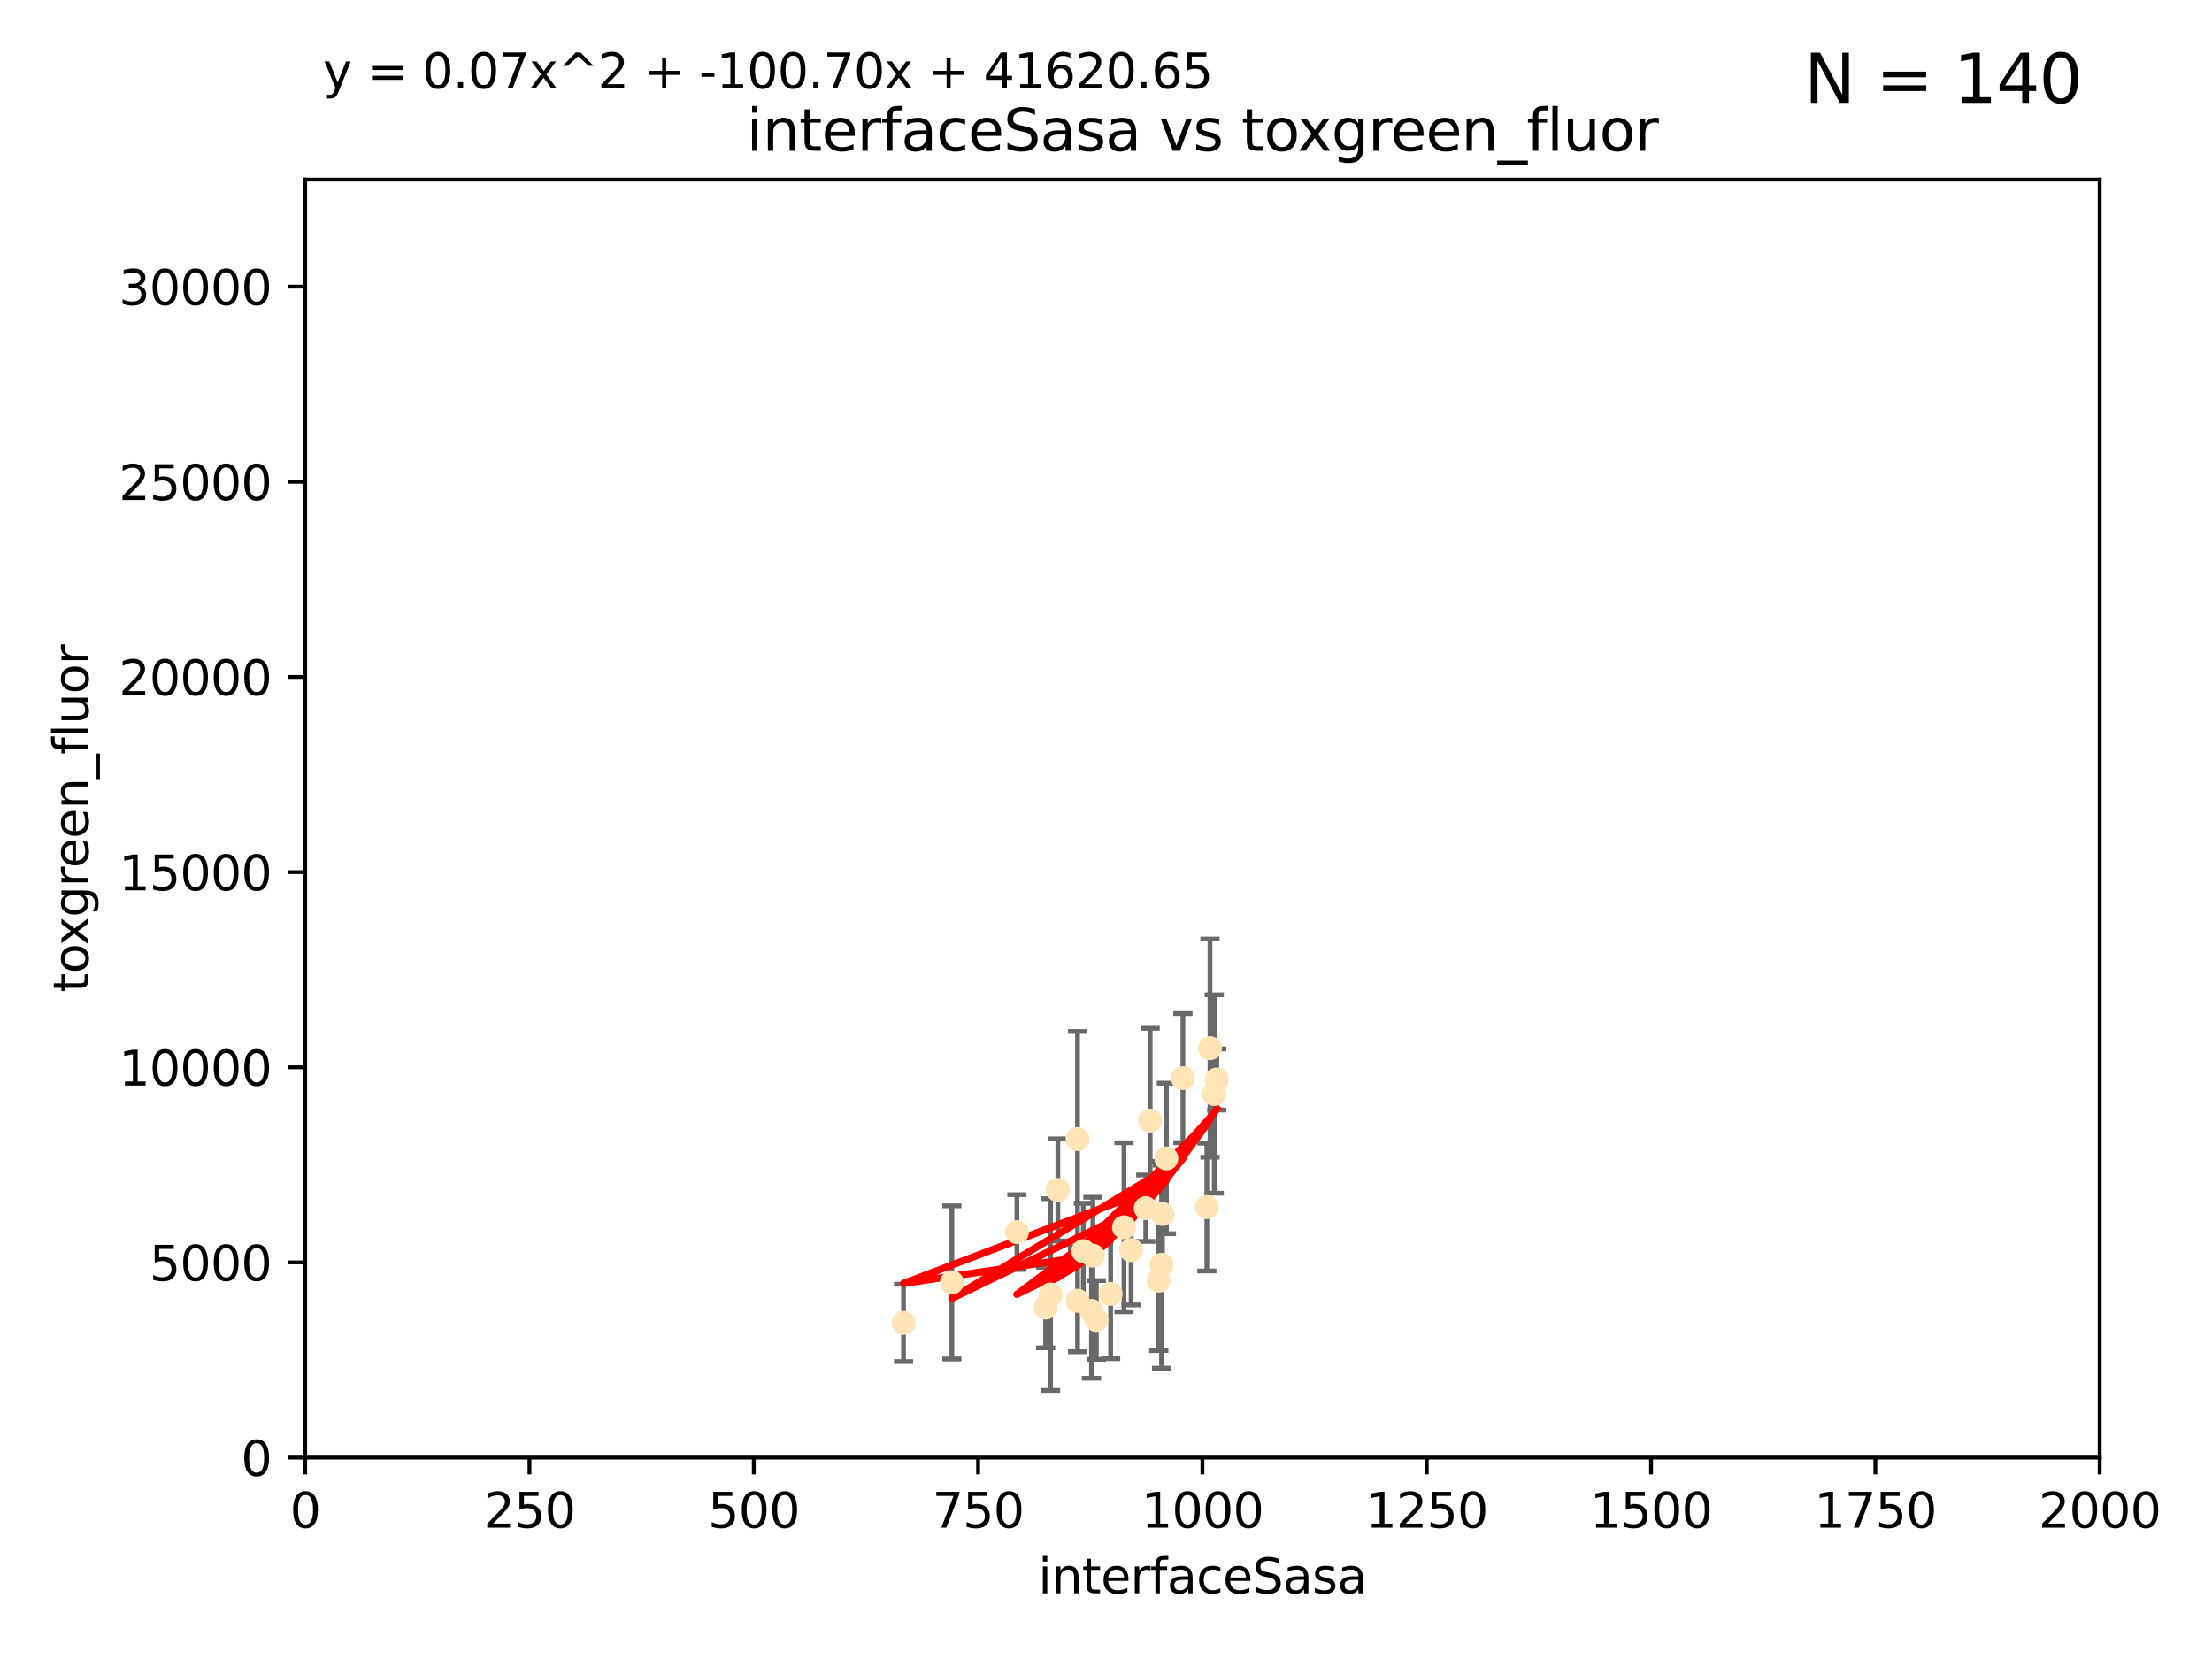 <?xml version="1.0" encoding="utf-8" standalone="no"?>
<!DOCTYPE svg PUBLIC "-//W3C//DTD SVG 1.1//EN"
  "http://www.w3.org/Graphics/SVG/1.1/DTD/svg11.dtd">
<svg xmlns:xlink="http://www.w3.org/1999/xlink" width="460.8pt" height="345.6pt" viewBox="0 0 460.8 345.6" xmlns="http://www.w3.org/2000/svg" version="1.1">
 <defs>
  <style type="text/css">*{stroke-linejoin: round; stroke-linecap: butt}</style>
 </defs>
 <g id="figure_1">
  <g id="patch_1">
   <path d="M 0 345.6 
L 460.8 345.6 
L 460.8 0 
L 0 0 
z
" style="fill: #ffffff"/>
  </g>
  <g id="axes_1">
   <g id="patch_2">
    <path d="M 63.571 303.64 
L 437.4 303.64 
L 437.4 37.411 
L 63.571 37.411 
z
" style="fill: #ffffff"/>
   </g>
   <g id="PathCollection_1">
    <defs>
     <path id="mf6b61cd32d" d="M 0 1.118 
C 0.297 1.118 0.581 1 0.791 0.791 
C 1 0.581 1.118 0.297 1.118 0 
C 1.118 -0.297 1 -0.581 0.791 -0.791 
C 0.581 -1 0.297 -1.118 0 -1.118 
C -0.297 -1.118 -0.581 -1 -0.791 -0.791 
C -1 -0.581 -1.118 -0.297 -1.118 0 
C -1.118 0.297 -1 0.581 -0.791 0.791 
C -0.581 1 -0.297 1.118 0 1.118 
z
" style="stroke: #ffe4b5"/>
    </defs>
    <g clip-path="url(#pa4420d7220)">
     <use xlink:href="#mf6b61cd32d" x="253.473" y="224.873" style="fill: #ffe4b5; stroke: #ffe4b5"/>
     <use xlink:href="#mf6b61cd32d" x="252.951" y="227.903" style="fill: #ffe4b5; stroke: #ffe4b5"/>
     <use xlink:href="#mf6b61cd32d" x="224.473" y="270.979" style="fill: #ffe4b5; stroke: #ffe4b5"/>
     <use xlink:href="#mf6b61cd32d" x="234.146" y="255.665" style="fill: #ffe4b5; stroke: #ffe4b5"/>
     <use xlink:href="#mf6b61cd32d" x="241.972" y="263.475" style="fill: #ffe4b5; stroke: #ffe4b5"/>
     <use xlink:href="#mf6b61cd32d" x="251.411" y="251.458" style="fill: #ffe4b5; stroke: #ffe4b5"/>
     <use xlink:href="#mf6b61cd32d" x="220.37" y="247.882" style="fill: #ffe4b5; stroke: #ffe4b5"/>
     <use xlink:href="#mf6b61cd32d" x="242.979" y="241.324" style="fill: #ffe4b5; stroke: #ffe4b5"/>
     <use xlink:href="#mf6b61cd32d" x="224.465" y="237.288" style="fill: #ffe4b5; stroke: #ffe4b5"/>
     <use xlink:href="#mf6b61cd32d" x="218.858" y="269.678" style="fill: #ffe4b5; stroke: #ffe4b5"/>
     <use xlink:href="#mf6b61cd32d" x="231.364" y="269.55" style="fill: #ffe4b5; stroke: #ffe4b5"/>
     <use xlink:href="#mf6b61cd32d" x="227.662" y="261.588" style="fill: #ffe4b5; stroke: #ffe4b5"/>
     <use xlink:href="#mf6b61cd32d" x="238.682" y="251.692" style="fill: #ffe4b5; stroke: #ffe4b5"/>
     <use xlink:href="#mf6b61cd32d" x="198.294" y="267.149" style="fill: #ffe4b5; stroke: #ffe4b5"/>
     <use xlink:href="#mf6b61cd32d" x="246.422" y="224.589" style="fill: #ffe4b5; stroke: #ffe4b5"/>
     <use xlink:href="#mf6b61cd32d" x="235.632" y="260.418" style="fill: #ffe4b5; stroke: #ffe4b5"/>
     <use xlink:href="#mf6b61cd32d" x="252.065" y="218.347" style="fill: #ffe4b5; stroke: #ffe4b5"/>
     <use xlink:href="#mf6b61cd32d" x="217.82" y="272.377" style="fill: #ffe4b5; stroke: #ffe4b5"/>
     <use xlink:href="#mf6b61cd32d" x="241.39" y="266.787" style="fill: #ffe4b5; stroke: #ffe4b5"/>
     <use xlink:href="#mf6b61cd32d" x="225.673" y="260.652" style="fill: #ffe4b5; stroke: #ffe4b5"/>
     <use xlink:href="#mf6b61cd32d" x="211.839" y="256.674" style="fill: #ffe4b5; stroke: #ffe4b5"/>
     <use xlink:href="#mf6b61cd32d" x="242.155" y="252.889" style="fill: #ffe4b5; stroke: #ffe4b5"/>
     <use xlink:href="#mf6b61cd32d" x="188.221" y="275.586" style="fill: #ffe4b5; stroke: #ffe4b5"/>
     <use xlink:href="#mf6b61cd32d" x="227.377" y="273.091" style="fill: #ffe4b5; stroke: #ffe4b5"/>
     <use xlink:href="#mf6b61cd32d" x="228.389" y="274.972" style="fill: #ffe4b5; stroke: #ffe4b5"/>
     <use xlink:href="#mf6b61cd32d" x="239.6" y="233.435" style="fill: #ffe4b5; stroke: #ffe4b5"/>
    </g>
   </g>
   <g id="matplotlib.axis_1">
    <g id="xtick_1">
     <g id="line2d_1">
      <defs>
       <path id="m9fa7121f8b" d="M 0 0 
L 0 3.5 
" style="stroke: #000000; stroke-width: 0.8"/>
      </defs>
      <g>
       <use xlink:href="#m9fa7121f8b" x="63.571" y="303.64" style="stroke: #000000; stroke-width: 0.8"/>
      </g>
     </g>
     <g id="text_1">
      <!-- 0 -->
      <g transform="translate(60.39 318.238)scale(0.1 -0.1)">
       <defs>
        <path id="DejaVuSans-30" d="M 2034 4250 
Q 1547 4250 1301 3770 
Q 1056 3291 1056 2328 
Q 1056 1369 1301 889 
Q 1547 409 2034 409 
Q 2525 409 2770 889 
Q 3016 1369 3016 2328 
Q 3016 3291 2770 3770 
Q 2525 4250 2034 4250 
z
M 2034 4750 
Q 2819 4750 3233 4129 
Q 3647 3509 3647 2328 
Q 3647 1150 3233 529 
Q 2819 -91 2034 -91 
Q 1250 -91 836 529 
Q 422 1150 422 2328 
Q 422 3509 836 4129 
Q 1250 4750 2034 4750 
z
" transform="scale(0.016)"/>
       </defs>
       <use xlink:href="#DejaVuSans-30"/>
      </g>
     </g>
    </g>
    <g id="xtick_2">
     <g id="line2d_2">
      <g>
       <use xlink:href="#m9fa7121f8b" x="110.3" y="303.64" style="stroke: #000000; stroke-width: 0.8"/>
      </g>
     </g>
     <g id="text_2">
      <!-- 250 -->
      <g transform="translate(100.756 318.238)scale(0.1 -0.1)">
       <defs>
        <path id="DejaVuSans-32" d="M 1228 531 
L 3431 531 
L 3431 0 
L 469 0 
L 469 531 
Q 828 903 1448 1529 
Q 2069 2156 2228 2338 
Q 2531 2678 2651 2914 
Q 2772 3150 2772 3378 
Q 2772 3750 2511 3984 
Q 2250 4219 1831 4219 
Q 1534 4219 1204 4116 
Q 875 4013 500 3803 
L 500 4441 
Q 881 4594 1212 4672 
Q 1544 4750 1819 4750 
Q 2544 4750 2975 4387 
Q 3406 4025 3406 3419 
Q 3406 3131 3298 2873 
Q 3191 2616 2906 2266 
Q 2828 2175 2409 1742 
Q 1991 1309 1228 531 
z
" transform="scale(0.016)"/>
        <path id="DejaVuSans-35" d="M 691 4666 
L 3169 4666 
L 3169 4134 
L 1269 4134 
L 1269 2991 
Q 1406 3038 1543 3061 
Q 1681 3084 1819 3084 
Q 2600 3084 3056 2656 
Q 3513 2228 3513 1497 
Q 3513 744 3044 326 
Q 2575 -91 1722 -91 
Q 1428 -91 1123 -41 
Q 819 9 494 109 
L 494 744 
Q 775 591 1075 516 
Q 1375 441 1709 441 
Q 2250 441 2565 725 
Q 2881 1009 2881 1497 
Q 2881 1984 2565 2268 
Q 2250 2553 1709 2553 
Q 1456 2553 1204 2497 
Q 953 2441 691 2322 
L 691 4666 
z
" transform="scale(0.016)"/>
       </defs>
       <use xlink:href="#DejaVuSans-32"/>
       <use xlink:href="#DejaVuSans-35" x="63.623"/>
       <use xlink:href="#DejaVuSans-30" x="127.246"/>
      </g>
     </g>
    </g>
    <g id="xtick_3">
     <g id="line2d_3">
      <g>
       <use xlink:href="#m9fa7121f8b" x="157.028" y="303.64" style="stroke: #000000; stroke-width: 0.8"/>
      </g>
     </g>
     <g id="text_3">
      <!-- 500 -->
      <g transform="translate(147.485 318.238)scale(0.1 -0.1)">
       <use xlink:href="#DejaVuSans-35"/>
       <use xlink:href="#DejaVuSans-30" x="63.623"/>
       <use xlink:href="#DejaVuSans-30" x="127.246"/>
      </g>
     </g>
    </g>
    <g id="xtick_4">
     <g id="line2d_4">
      <g>
       <use xlink:href="#m9fa7121f8b" x="203.757" y="303.64" style="stroke: #000000; stroke-width: 0.8"/>
      </g>
     </g>
     <g id="text_4">
      <!-- 750 -->
      <g transform="translate(194.213 318.238)scale(0.1 -0.1)">
       <defs>
        <path id="DejaVuSans-37" d="M 525 4666 
L 3525 4666 
L 3525 4397 
L 1831 0 
L 1172 0 
L 2766 4134 
L 525 4134 
L 525 4666 
z
" transform="scale(0.016)"/>
       </defs>
       <use xlink:href="#DejaVuSans-37"/>
       <use xlink:href="#DejaVuSans-35" x="63.623"/>
       <use xlink:href="#DejaVuSans-30" x="127.246"/>
      </g>
     </g>
    </g>
    <g id="xtick_5">
     <g id="line2d_5">
      <g>
       <use xlink:href="#m9fa7121f8b" x="250.486" y="303.64" style="stroke: #000000; stroke-width: 0.8"/>
      </g>
     </g>
     <g id="text_5">
      <!-- 1000 -->
      <g transform="translate(237.761 318.238)scale(0.1 -0.1)">
       <defs>
        <path id="DejaVuSans-31" d="M 794 531 
L 1825 531 
L 1825 4091 
L 703 3866 
L 703 4441 
L 1819 4666 
L 2450 4666 
L 2450 531 
L 3481 531 
L 3481 0 
L 794 0 
L 794 531 
z
" transform="scale(0.016)"/>
       </defs>
       <use xlink:href="#DejaVuSans-31"/>
       <use xlink:href="#DejaVuSans-30" x="63.623"/>
       <use xlink:href="#DejaVuSans-30" x="127.246"/>
       <use xlink:href="#DejaVuSans-30" x="190.869"/>
      </g>
     </g>
    </g>
    <g id="xtick_6">
     <g id="line2d_6">
      <g>
       <use xlink:href="#m9fa7121f8b" x="297.214" y="303.64" style="stroke: #000000; stroke-width: 0.8"/>
      </g>
     </g>
     <g id="text_6">
      <!-- 1250 -->
      <g transform="translate(284.489 318.238)scale(0.1 -0.1)">
       <use xlink:href="#DejaVuSans-31"/>
       <use xlink:href="#DejaVuSans-32" x="63.623"/>
       <use xlink:href="#DejaVuSans-35" x="127.246"/>
       <use xlink:href="#DejaVuSans-30" x="190.869"/>
      </g>
     </g>
    </g>
    <g id="xtick_7">
     <g id="line2d_7">
      <g>
       <use xlink:href="#m9fa7121f8b" x="343.943" y="303.64" style="stroke: #000000; stroke-width: 0.8"/>
      </g>
     </g>
     <g id="text_7">
      <!-- 1500 -->
      <g transform="translate(331.218 318.238)scale(0.1 -0.1)">
       <use xlink:href="#DejaVuSans-31"/>
       <use xlink:href="#DejaVuSans-35" x="63.623"/>
       <use xlink:href="#DejaVuSans-30" x="127.246"/>
       <use xlink:href="#DejaVuSans-30" x="190.869"/>
      </g>
     </g>
    </g>
    <g id="xtick_8">
     <g id="line2d_8">
      <g>
       <use xlink:href="#m9fa7121f8b" x="390.671" y="303.64" style="stroke: #000000; stroke-width: 0.8"/>
      </g>
     </g>
     <g id="text_8">
      <!-- 1750 -->
      <g transform="translate(377.946 318.238)scale(0.1 -0.1)">
       <use xlink:href="#DejaVuSans-31"/>
       <use xlink:href="#DejaVuSans-37" x="63.623"/>
       <use xlink:href="#DejaVuSans-35" x="127.246"/>
       <use xlink:href="#DejaVuSans-30" x="190.869"/>
      </g>
     </g>
    </g>
    <g id="xtick_9">
     <g id="line2d_9">
      <g>
       <use xlink:href="#m9fa7121f8b" x="437.4" y="303.64" style="stroke: #000000; stroke-width: 0.8"/>
      </g>
     </g>
     <g id="text_9">
      <!-- 2000 -->
      <g transform="translate(424.675 318.238)scale(0.1 -0.1)">
       <use xlink:href="#DejaVuSans-32"/>
       <use xlink:href="#DejaVuSans-30" x="63.623"/>
       <use xlink:href="#DejaVuSans-30" x="127.246"/>
       <use xlink:href="#DejaVuSans-30" x="190.869"/>
      </g>
     </g>
    </g>
    <g id="text_10">
     <!-- interfaceSasa -->
     <g transform="translate(216.279 331.917)scale(0.1 -0.1)">
      <defs>
       <path id="DejaVuSans-69" d="M 603 3500 
L 1178 3500 
L 1178 0 
L 603 0 
L 603 3500 
z
M 603 4863 
L 1178 4863 
L 1178 4134 
L 603 4134 
L 603 4863 
z
" transform="scale(0.016)"/>
       <path id="DejaVuSans-6e" d="M 3513 2113 
L 3513 0 
L 2938 0 
L 2938 2094 
Q 2938 2591 2744 2837 
Q 2550 3084 2163 3084 
Q 1697 3084 1428 2787 
Q 1159 2491 1159 1978 
L 1159 0 
L 581 0 
L 581 3500 
L 1159 3500 
L 1159 2956 
Q 1366 3272 1645 3428 
Q 1925 3584 2291 3584 
Q 2894 3584 3203 3211 
Q 3513 2838 3513 2113 
z
" transform="scale(0.016)"/>
       <path id="DejaVuSans-74" d="M 1172 4494 
L 1172 3500 
L 2356 3500 
L 2356 3053 
L 1172 3053 
L 1172 1153 
Q 1172 725 1289 603 
Q 1406 481 1766 481 
L 2356 481 
L 2356 0 
L 1766 0 
Q 1100 0 847 248 
Q 594 497 594 1153 
L 594 3053 
L 172 3053 
L 172 3500 
L 594 3500 
L 594 4494 
L 1172 4494 
z
" transform="scale(0.016)"/>
       <path id="DejaVuSans-65" d="M 3597 1894 
L 3597 1613 
L 953 1613 
Q 991 1019 1311 708 
Q 1631 397 2203 397 
Q 2534 397 2845 478 
Q 3156 559 3463 722 
L 3463 178 
Q 3153 47 2828 -22 
Q 2503 -91 2169 -91 
Q 1331 -91 842 396 
Q 353 884 353 1716 
Q 353 2575 817 3079 
Q 1281 3584 2069 3584 
Q 2775 3584 3186 3129 
Q 3597 2675 3597 1894 
z
M 3022 2063 
Q 3016 2534 2758 2815 
Q 2500 3097 2075 3097 
Q 1594 3097 1305 2825 
Q 1016 2553 972 2059 
L 3022 2063 
z
" transform="scale(0.016)"/>
       <path id="DejaVuSans-72" d="M 2631 2963 
Q 2534 3019 2420 3045 
Q 2306 3072 2169 3072 
Q 1681 3072 1420 2755 
Q 1159 2438 1159 1844 
L 1159 0 
L 581 0 
L 581 3500 
L 1159 3500 
L 1159 2956 
Q 1341 3275 1631 3429 
Q 1922 3584 2338 3584 
Q 2397 3584 2469 3576 
Q 2541 3569 2628 3553 
L 2631 2963 
z
" transform="scale(0.016)"/>
       <path id="DejaVuSans-66" d="M 2375 4863 
L 2375 4384 
L 1825 4384 
Q 1516 4384 1395 4259 
Q 1275 4134 1275 3809 
L 1275 3500 
L 2222 3500 
L 2222 3053 
L 1275 3053 
L 1275 0 
L 697 0 
L 697 3053 
L 147 3053 
L 147 3500 
L 697 3500 
L 697 3744 
Q 697 4328 969 4595 
Q 1241 4863 1831 4863 
L 2375 4863 
z
" transform="scale(0.016)"/>
       <path id="DejaVuSans-61" d="M 2194 1759 
Q 1497 1759 1228 1600 
Q 959 1441 959 1056 
Q 959 750 1161 570 
Q 1363 391 1709 391 
Q 2188 391 2477 730 
Q 2766 1069 2766 1631 
L 2766 1759 
L 2194 1759 
z
M 3341 1997 
L 3341 0 
L 2766 0 
L 2766 531 
Q 2569 213 2275 61 
Q 1981 -91 1556 -91 
Q 1019 -91 701 211 
Q 384 513 384 1019 
Q 384 1609 779 1909 
Q 1175 2209 1959 2209 
L 2766 2209 
L 2766 2266 
Q 2766 2663 2505 2880 
Q 2244 3097 1772 3097 
Q 1472 3097 1187 3025 
Q 903 2953 641 2809 
L 641 3341 
Q 956 3463 1253 3523 
Q 1550 3584 1831 3584 
Q 2591 3584 2966 3190 
Q 3341 2797 3341 1997 
z
" transform="scale(0.016)"/>
       <path id="DejaVuSans-63" d="M 3122 3366 
L 3122 2828 
Q 2878 2963 2633 3030 
Q 2388 3097 2138 3097 
Q 1578 3097 1268 2742 
Q 959 2388 959 1747 
Q 959 1106 1268 751 
Q 1578 397 2138 397 
Q 2388 397 2633 464 
Q 2878 531 3122 666 
L 3122 134 
Q 2881 22 2623 -34 
Q 2366 -91 2075 -91 
Q 1284 -91 818 406 
Q 353 903 353 1747 
Q 353 2603 823 3093 
Q 1294 3584 2113 3584 
Q 2378 3584 2631 3529 
Q 2884 3475 3122 3366 
z
" transform="scale(0.016)"/>
       <path id="DejaVuSans-53" d="M 3425 4513 
L 3425 3897 
Q 3066 4069 2747 4153 
Q 2428 4238 2131 4238 
Q 1616 4238 1336 4038 
Q 1056 3838 1056 3469 
Q 1056 3159 1242 3001 
Q 1428 2844 1947 2747 
L 2328 2669 
Q 3034 2534 3370 2195 
Q 3706 1856 3706 1288 
Q 3706 609 3251 259 
Q 2797 -91 1919 -91 
Q 1588 -91 1214 -16 
Q 841 59 441 206 
L 441 856 
Q 825 641 1194 531 
Q 1563 422 1919 422 
Q 2459 422 2753 634 
Q 3047 847 3047 1241 
Q 3047 1584 2836 1778 
Q 2625 1972 2144 2069 
L 1759 2144 
Q 1053 2284 737 2584 
Q 422 2884 422 3419 
Q 422 4038 858 4394 
Q 1294 4750 2059 4750 
Q 2388 4750 2728 4690 
Q 3069 4631 3425 4513 
z
" transform="scale(0.016)"/>
       <path id="DejaVuSans-73" d="M 2834 3397 
L 2834 2853 
Q 2591 2978 2328 3040 
Q 2066 3103 1784 3103 
Q 1356 3103 1142 2972 
Q 928 2841 928 2578 
Q 928 2378 1081 2264 
Q 1234 2150 1697 2047 
L 1894 2003 
Q 2506 1872 2764 1633 
Q 3022 1394 3022 966 
Q 3022 478 2636 193 
Q 2250 -91 1575 -91 
Q 1294 -91 989 -36 
Q 684 19 347 128 
L 347 722 
Q 666 556 975 473 
Q 1284 391 1588 391 
Q 1994 391 2212 530 
Q 2431 669 2431 922 
Q 2431 1156 2273 1281 
Q 2116 1406 1581 1522 
L 1381 1569 
Q 847 1681 609 1914 
Q 372 2147 372 2553 
Q 372 3047 722 3315 
Q 1072 3584 1716 3584 
Q 2034 3584 2315 3537 
Q 2597 3491 2834 3397 
z
" transform="scale(0.016)"/>
      </defs>
      <use xlink:href="#DejaVuSans-69"/>
      <use xlink:href="#DejaVuSans-6e" x="27.783"/>
      <use xlink:href="#DejaVuSans-74" x="91.162"/>
      <use xlink:href="#DejaVuSans-65" x="130.371"/>
      <use xlink:href="#DejaVuSans-72" x="191.895"/>
      <use xlink:href="#DejaVuSans-66" x="233.008"/>
      <use xlink:href="#DejaVuSans-61" x="268.213"/>
      <use xlink:href="#DejaVuSans-63" x="329.492"/>
      <use xlink:href="#DejaVuSans-65" x="384.473"/>
      <use xlink:href="#DejaVuSans-53" x="445.996"/>
      <use xlink:href="#DejaVuSans-61" x="509.473"/>
      <use xlink:href="#DejaVuSans-73" x="570.752"/>
      <use xlink:href="#DejaVuSans-61" x="622.852"/>
     </g>
    </g>
   </g>
   <g id="matplotlib.axis_2">
    <g id="ytick_1">
     <g id="line2d_10">
      <defs>
       <path id="m02829dbbed" d="M 0 0 
L -3.5 0 
" style="stroke: #000000; stroke-width: 0.8"/>
      </defs>
      <g>
       <use xlink:href="#m02829dbbed" x="63.571" y="303.64" style="stroke: #000000; stroke-width: 0.8"/>
      </g>
     </g>
     <g id="text_11">
      <!-- 0 -->
      <g transform="translate(50.209 307.439)scale(0.1 -0.1)">
       <use xlink:href="#DejaVuSans-30"/>
      </g>
     </g>
    </g>
    <g id="ytick_2">
     <g id="line2d_11">
      <g>
       <use xlink:href="#m02829dbbed" x="63.571" y="262.986" style="stroke: #000000; stroke-width: 0.8"/>
      </g>
     </g>
     <g id="text_12">
      <!-- 5000 -->
      <g transform="translate(31.121 266.786)scale(0.1 -0.1)">
       <use xlink:href="#DejaVuSans-35"/>
       <use xlink:href="#DejaVuSans-30" x="63.623"/>
       <use xlink:href="#DejaVuSans-30" x="127.246"/>
       <use xlink:href="#DejaVuSans-30" x="190.869"/>
      </g>
     </g>
    </g>
    <g id="ytick_3">
     <g id="line2d_12">
      <g>
       <use xlink:href="#m02829dbbed" x="63.571" y="222.333" style="stroke: #000000; stroke-width: 0.8"/>
      </g>
     </g>
     <g id="text_13">
      <!-- 10000 -->
      <g transform="translate(24.759 226.132)scale(0.1 -0.1)">
       <use xlink:href="#DejaVuSans-31"/>
       <use xlink:href="#DejaVuSans-30" x="63.623"/>
       <use xlink:href="#DejaVuSans-30" x="127.246"/>
       <use xlink:href="#DejaVuSans-30" x="190.869"/>
       <use xlink:href="#DejaVuSans-30" x="254.492"/>
      </g>
     </g>
    </g>
    <g id="ytick_4">
     <g id="line2d_13">
      <g>
       <use xlink:href="#m02829dbbed" x="63.571" y="181.679" style="stroke: #000000; stroke-width: 0.8"/>
      </g>
     </g>
     <g id="text_14">
      <!-- 15000 -->
      <g transform="translate(24.759 185.478)scale(0.1 -0.1)">
       <use xlink:href="#DejaVuSans-31"/>
       <use xlink:href="#DejaVuSans-35" x="63.623"/>
       <use xlink:href="#DejaVuSans-30" x="127.246"/>
       <use xlink:href="#DejaVuSans-30" x="190.869"/>
       <use xlink:href="#DejaVuSans-30" x="254.492"/>
      </g>
     </g>
    </g>
    <g id="ytick_5">
     <g id="line2d_14">
      <g>
       <use xlink:href="#m02829dbbed" x="63.571" y="141.026" style="stroke: #000000; stroke-width: 0.8"/>
      </g>
     </g>
     <g id="text_15">
      <!-- 20000 -->
      <g transform="translate(24.759 144.825)scale(0.1 -0.1)">
       <use xlink:href="#DejaVuSans-32"/>
       <use xlink:href="#DejaVuSans-30" x="63.623"/>
       <use xlink:href="#DejaVuSans-30" x="127.246"/>
       <use xlink:href="#DejaVuSans-30" x="190.869"/>
       <use xlink:href="#DejaVuSans-30" x="254.492"/>
      </g>
     </g>
    </g>
    <g id="ytick_6">
     <g id="line2d_15">
      <g>
       <use xlink:href="#m02829dbbed" x="63.571" y="100.372" style="stroke: #000000; stroke-width: 0.8"/>
      </g>
     </g>
     <g id="text_16">
      <!-- 25000 -->
      <g transform="translate(24.759 104.171)scale(0.1 -0.1)">
       <use xlink:href="#DejaVuSans-32"/>
       <use xlink:href="#DejaVuSans-35" x="63.623"/>
       <use xlink:href="#DejaVuSans-30" x="127.246"/>
       <use xlink:href="#DejaVuSans-30" x="190.869"/>
       <use xlink:href="#DejaVuSans-30" x="254.492"/>
      </g>
     </g>
    </g>
    <g id="ytick_7">
     <g id="line2d_16">
      <g>
       <use xlink:href="#m02829dbbed" x="63.571" y="59.718" style="stroke: #000000; stroke-width: 0.8"/>
      </g>
     </g>
     <g id="text_17">
      <!-- 30000 -->
      <g transform="translate(24.759 63.518)scale(0.1 -0.1)">
       <defs>
        <path id="DejaVuSans-33" d="M 2597 2516 
Q 3050 2419 3304 2112 
Q 3559 1806 3559 1356 
Q 3559 666 3084 287 
Q 2609 -91 1734 -91 
Q 1441 -91 1130 -33 
Q 819 25 488 141 
L 488 750 
Q 750 597 1062 519 
Q 1375 441 1716 441 
Q 2309 441 2620 675 
Q 2931 909 2931 1356 
Q 2931 1769 2642 2001 
Q 2353 2234 1838 2234 
L 1294 2234 
L 1294 2753 
L 1863 2753 
Q 2328 2753 2575 2939 
Q 2822 3125 2822 3475 
Q 2822 3834 2567 4026 
Q 2313 4219 1838 4219 
Q 1578 4219 1281 4162 
Q 984 4106 628 3988 
L 628 4550 
Q 988 4650 1302 4700 
Q 1616 4750 1894 4750 
Q 2613 4750 3031 4423 
Q 3450 4097 3450 3541 
Q 3450 3153 3228 2886 
Q 3006 2619 2597 2516 
z
" transform="scale(0.016)"/>
       </defs>
       <use xlink:href="#DejaVuSans-33"/>
       <use xlink:href="#DejaVuSans-30" x="63.623"/>
       <use xlink:href="#DejaVuSans-30" x="127.246"/>
       <use xlink:href="#DejaVuSans-30" x="190.869"/>
       <use xlink:href="#DejaVuSans-30" x="254.492"/>
      </g>
     </g>
    </g>
    <g id="text_18">
     <!-- toxgreen_fluor -->
     <g transform="translate(18.401 206.72)rotate(-90)scale(0.1 -0.1)">
      <defs>
       <path id="DejaVuSans-6f" d="M 1959 3097 
Q 1497 3097 1228 2736 
Q 959 2375 959 1747 
Q 959 1119 1226 758 
Q 1494 397 1959 397 
Q 2419 397 2687 759 
Q 2956 1122 2956 1747 
Q 2956 2369 2687 2733 
Q 2419 3097 1959 3097 
z
M 1959 3584 
Q 2709 3584 3137 3096 
Q 3566 2609 3566 1747 
Q 3566 888 3137 398 
Q 2709 -91 1959 -91 
Q 1206 -91 779 398 
Q 353 888 353 1747 
Q 353 2609 779 3096 
Q 1206 3584 1959 3584 
z
" transform="scale(0.016)"/>
       <path id="DejaVuSans-78" d="M 3513 3500 
L 2247 1797 
L 3578 0 
L 2900 0 
L 1881 1375 
L 863 0 
L 184 0 
L 1544 1831 
L 300 3500 
L 978 3500 
L 1906 2253 
L 2834 3500 
L 3513 3500 
z
" transform="scale(0.016)"/>
       <path id="DejaVuSans-67" d="M 2906 1791 
Q 2906 2416 2648 2759 
Q 2391 3103 1925 3103 
Q 1463 3103 1205 2759 
Q 947 2416 947 1791 
Q 947 1169 1205 825 
Q 1463 481 1925 481 
Q 2391 481 2648 825 
Q 2906 1169 2906 1791 
z
M 3481 434 
Q 3481 -459 3084 -895 
Q 2688 -1331 1869 -1331 
Q 1566 -1331 1297 -1286 
Q 1028 -1241 775 -1147 
L 775 -588 
Q 1028 -725 1275 -790 
Q 1522 -856 1778 -856 
Q 2344 -856 2625 -561 
Q 2906 -266 2906 331 
L 2906 616 
Q 2728 306 2450 153 
Q 2172 0 1784 0 
Q 1141 0 747 490 
Q 353 981 353 1791 
Q 353 2603 747 3093 
Q 1141 3584 1784 3584 
Q 2172 3584 2450 3431 
Q 2728 3278 2906 2969 
L 2906 3500 
L 3481 3500 
L 3481 434 
z
" transform="scale(0.016)"/>
       <path id="DejaVuSans-5f" d="M 3263 -1063 
L 3263 -1509 
L -63 -1509 
L -63 -1063 
L 3263 -1063 
z
" transform="scale(0.016)"/>
       <path id="DejaVuSans-6c" d="M 603 4863 
L 1178 4863 
L 1178 0 
L 603 0 
L 603 4863 
z
" transform="scale(0.016)"/>
       <path id="DejaVuSans-75" d="M 544 1381 
L 544 3500 
L 1119 3500 
L 1119 1403 
Q 1119 906 1312 657 
Q 1506 409 1894 409 
Q 2359 409 2629 706 
Q 2900 1003 2900 1516 
L 2900 3500 
L 3475 3500 
L 3475 0 
L 2900 0 
L 2900 538 
Q 2691 219 2414 64 
Q 2138 -91 1772 -91 
Q 1169 -91 856 284 
Q 544 659 544 1381 
z
M 1991 3584 
L 1991 3584 
z
" transform="scale(0.016)"/>
      </defs>
      <use xlink:href="#DejaVuSans-74"/>
      <use xlink:href="#DejaVuSans-6f" x="39.209"/>
      <use xlink:href="#DejaVuSans-78" x="97.266"/>
      <use xlink:href="#DejaVuSans-67" x="156.445"/>
      <use xlink:href="#DejaVuSans-72" x="219.922"/>
      <use xlink:href="#DejaVuSans-65" x="258.785"/>
      <use xlink:href="#DejaVuSans-65" x="320.309"/>
      <use xlink:href="#DejaVuSans-6e" x="381.832"/>
      <use xlink:href="#DejaVuSans-5f" x="445.211"/>
      <use xlink:href="#DejaVuSans-66" x="495.211"/>
      <use xlink:href="#DejaVuSans-6c" x="530.416"/>
      <use xlink:href="#DejaVuSans-75" x="558.199"/>
      <use xlink:href="#DejaVuSans-6f" x="621.578"/>
      <use xlink:href="#DejaVuSans-72" x="682.76"/>
     </g>
    </g>
   </g>
   <g id="LineCollection_1">
    <path d="M 253.473 231.243 
L 253.473 218.504 
" clip-path="url(#pa4420d7220)" style="fill: none; stroke: #696969"/>
    <path d="M 252.951 248.569 
L 252.951 207.238 
" clip-path="url(#pa4420d7220)" style="fill: none; stroke: #696969"/>
    <path d="M 224.473 281.591 
L 224.473 260.367 
" clip-path="url(#pa4420d7220)" style="fill: none; stroke: #696969"/>
    <path d="M 234.146 273.27 
L 234.146 238.061 
" clip-path="url(#pa4420d7220)" style="fill: none; stroke: #696969"/>
    <path d="M 241.972 285.018 
L 241.972 241.932 
" clip-path="url(#pa4420d7220)" style="fill: none; stroke: #696969"/>
    <path d="M 251.411 264.768 
L 251.411 238.148 
" clip-path="url(#pa4420d7220)" style="fill: none; stroke: #696969"/>
    <path d="M 220.37 258.528 
L 220.37 237.236 
" clip-path="url(#pa4420d7220)" style="fill: none; stroke: #696969"/>
    <path d="M 242.979 257.002 
L 242.979 225.646 
" clip-path="url(#pa4420d7220)" style="fill: none; stroke: #696969"/>
    <path d="M 224.465 259.699 
L 224.465 214.876 
" clip-path="url(#pa4420d7220)" style="fill: none; stroke: #696969"/>
    <path d="M 218.858 289.643 
L 218.858 249.712 
" clip-path="url(#pa4420d7220)" style="fill: none; stroke: #696969"/>
    <path d="M 231.364 283.046 
L 231.364 256.054 
" clip-path="url(#pa4420d7220)" style="fill: none; stroke: #696969"/>
    <path d="M 227.662 273.762 
L 227.662 249.414 
" clip-path="url(#pa4420d7220)" style="fill: none; stroke: #696969"/>
    <path d="M 238.682 258.613 
L 238.682 244.772 
" clip-path="url(#pa4420d7220)" style="fill: none; stroke: #696969"/>
    <path d="M 198.294 283.104 
L 198.294 251.194 
" clip-path="url(#pa4420d7220)" style="fill: none; stroke: #696969"/>
    <path d="M 246.422 238.042 
L 246.422 211.137 
" clip-path="url(#pa4420d7220)" style="fill: none; stroke: #696969"/>
    <path d="M 235.632 271.844 
L 235.632 248.991 
" clip-path="url(#pa4420d7220)" style="fill: none; stroke: #696969"/>
    <path d="M 252.065 241.072 
L 252.065 195.622 
" clip-path="url(#pa4420d7220)" style="fill: none; stroke: #696969"/>
    <path d="M 217.82 280.771 
L 217.82 263.983 
" clip-path="url(#pa4420d7220)" style="fill: none; stroke: #696969"/>
    <path d="M 241.39 281.343 
L 241.39 252.231 
" clip-path="url(#pa4420d7220)" style="fill: none; stroke: #696969"/>
    <path d="M 225.673 270.642 
L 225.673 250.662 
" clip-path="url(#pa4420d7220)" style="fill: none; stroke: #696969"/>
    <path d="M 211.839 264.469 
L 211.839 248.879 
" clip-path="url(#pa4420d7220)" style="fill: none; stroke: #696969"/>
    <path d="M 242.155 263.053 
L 242.155 242.725 
" clip-path="url(#pa4420d7220)" style="fill: none; stroke: #696969"/>
    <path d="M 188.221 283.647 
L 188.221 267.525 
" clip-path="url(#pa4420d7220)" style="fill: none; stroke: #696969"/>
    <path d="M 227.377 287.119 
L 227.377 259.063 
" clip-path="url(#pa4420d7220)" style="fill: none; stroke: #696969"/>
    <path d="M 228.389 283.18 
L 228.389 266.764 
" clip-path="url(#pa4420d7220)" style="fill: none; stroke: #696969"/>
    <path d="M 239.6 252.656 
L 239.6 214.213 
" clip-path="url(#pa4420d7220)" style="fill: none; stroke: #696969"/>
   </g>
   <g id="line2d_17">
    <defs>
     <path id="mdf7e715422" d="M 2 0 
L -2 -0 
" style="stroke: #696969"/>
    </defs>
    <g clip-path="url(#pa4420d7220)">
     <use xlink:href="#mdf7e715422" x="253.473" y="231.243" style="fill: #696969; stroke: #696969"/>
     <use xlink:href="#mdf7e715422" x="252.951" y="248.569" style="fill: #696969; stroke: #696969"/>
     <use xlink:href="#mdf7e715422" x="224.473" y="281.591" style="fill: #696969; stroke: #696969"/>
     <use xlink:href="#mdf7e715422" x="234.146" y="273.27" style="fill: #696969; stroke: #696969"/>
     <use xlink:href="#mdf7e715422" x="241.972" y="285.018" style="fill: #696969; stroke: #696969"/>
     <use xlink:href="#mdf7e715422" x="251.411" y="264.768" style="fill: #696969; stroke: #696969"/>
     <use xlink:href="#mdf7e715422" x="220.37" y="258.528" style="fill: #696969; stroke: #696969"/>
     <use xlink:href="#mdf7e715422" x="242.979" y="257.002" style="fill: #696969; stroke: #696969"/>
     <use xlink:href="#mdf7e715422" x="224.465" y="259.699" style="fill: #696969; stroke: #696969"/>
     <use xlink:href="#mdf7e715422" x="218.858" y="289.643" style="fill: #696969; stroke: #696969"/>
     <use xlink:href="#mdf7e715422" x="231.364" y="283.046" style="fill: #696969; stroke: #696969"/>
     <use xlink:href="#mdf7e715422" x="227.662" y="273.762" style="fill: #696969; stroke: #696969"/>
     <use xlink:href="#mdf7e715422" x="238.682" y="258.613" style="fill: #696969; stroke: #696969"/>
     <use xlink:href="#mdf7e715422" x="198.294" y="283.104" style="fill: #696969; stroke: #696969"/>
     <use xlink:href="#mdf7e715422" x="246.422" y="238.042" style="fill: #696969; stroke: #696969"/>
     <use xlink:href="#mdf7e715422" x="235.632" y="271.844" style="fill: #696969; stroke: #696969"/>
     <use xlink:href="#mdf7e715422" x="252.065" y="241.072" style="fill: #696969; stroke: #696969"/>
     <use xlink:href="#mdf7e715422" x="217.82" y="280.771" style="fill: #696969; stroke: #696969"/>
     <use xlink:href="#mdf7e715422" x="241.39" y="281.343" style="fill: #696969; stroke: #696969"/>
     <use xlink:href="#mdf7e715422" x="225.673" y="270.642" style="fill: #696969; stroke: #696969"/>
     <use xlink:href="#mdf7e715422" x="211.839" y="264.469" style="fill: #696969; stroke: #696969"/>
     <use xlink:href="#mdf7e715422" x="242.155" y="263.053" style="fill: #696969; stroke: #696969"/>
     <use xlink:href="#mdf7e715422" x="188.221" y="283.647" style="fill: #696969; stroke: #696969"/>
     <use xlink:href="#mdf7e715422" x="227.377" y="287.119" style="fill: #696969; stroke: #696969"/>
     <use xlink:href="#mdf7e715422" x="228.389" y="283.18" style="fill: #696969; stroke: #696969"/>
     <use xlink:href="#mdf7e715422" x="239.6" y="252.656" style="fill: #696969; stroke: #696969"/>
    </g>
   </g>
   <g id="line2d_18">
    <g clip-path="url(#pa4420d7220)">
     <use xlink:href="#mdf7e715422" x="253.473" y="218.504" style="fill: #696969; stroke: #696969"/>
     <use xlink:href="#mdf7e715422" x="252.951" y="207.238" style="fill: #696969; stroke: #696969"/>
     <use xlink:href="#mdf7e715422" x="224.473" y="260.367" style="fill: #696969; stroke: #696969"/>
     <use xlink:href="#mdf7e715422" x="234.146" y="238.061" style="fill: #696969; stroke: #696969"/>
     <use xlink:href="#mdf7e715422" x="241.972" y="241.932" style="fill: #696969; stroke: #696969"/>
     <use xlink:href="#mdf7e715422" x="251.411" y="238.148" style="fill: #696969; stroke: #696969"/>
     <use xlink:href="#mdf7e715422" x="220.37" y="237.236" style="fill: #696969; stroke: #696969"/>
     <use xlink:href="#mdf7e715422" x="242.979" y="225.646" style="fill: #696969; stroke: #696969"/>
     <use xlink:href="#mdf7e715422" x="224.465" y="214.876" style="fill: #696969; stroke: #696969"/>
     <use xlink:href="#mdf7e715422" x="218.858" y="249.712" style="fill: #696969; stroke: #696969"/>
     <use xlink:href="#mdf7e715422" x="231.364" y="256.054" style="fill: #696969; stroke: #696969"/>
     <use xlink:href="#mdf7e715422" x="227.662" y="249.414" style="fill: #696969; stroke: #696969"/>
     <use xlink:href="#mdf7e715422" x="238.682" y="244.772" style="fill: #696969; stroke: #696969"/>
     <use xlink:href="#mdf7e715422" x="198.294" y="251.194" style="fill: #696969; stroke: #696969"/>
     <use xlink:href="#mdf7e715422" x="246.422" y="211.137" style="fill: #696969; stroke: #696969"/>
     <use xlink:href="#mdf7e715422" x="235.632" y="248.991" style="fill: #696969; stroke: #696969"/>
     <use xlink:href="#mdf7e715422" x="252.065" y="195.622" style="fill: #696969; stroke: #696969"/>
     <use xlink:href="#mdf7e715422" x="217.82" y="263.983" style="fill: #696969; stroke: #696969"/>
     <use xlink:href="#mdf7e715422" x="241.39" y="252.231" style="fill: #696969; stroke: #696969"/>
     <use xlink:href="#mdf7e715422" x="225.673" y="250.662" style="fill: #696969; stroke: #696969"/>
     <use xlink:href="#mdf7e715422" x="211.839" y="248.879" style="fill: #696969; stroke: #696969"/>
     <use xlink:href="#mdf7e715422" x="242.155" y="242.725" style="fill: #696969; stroke: #696969"/>
     <use xlink:href="#mdf7e715422" x="188.221" y="267.525" style="fill: #696969; stroke: #696969"/>
     <use xlink:href="#mdf7e715422" x="227.377" y="259.063" style="fill: #696969; stroke: #696969"/>
     <use xlink:href="#mdf7e715422" x="228.389" y="266.764" style="fill: #696969; stroke: #696969"/>
     <use xlink:href="#mdf7e715422" x="239.6" y="214.213" style="fill: #696969; stroke: #696969"/>
    </g>
   </g>
   <g id="line2d_19">
    <path d="M 253.473 231.005 
L 252.951 231.825 
L 224.473 263.665 
L 234.146 255.706 
L 241.972 247.116 
L 251.411 234.198 
L 220.37 266.154 
L 242.979 245.871 
L 224.465 263.67 
L 218.858 266.938 
L 231.364 258.295 
L 227.662 261.366 
L 238.682 250.961 
L 198.294 270.473 
L 246.422 241.374 
L 235.632 254.223 
L 252.065 233.199 
L 217.82 267.434 
L 241.39 247.82 
L 225.673 262.837 
L 211.839 269.637 
L 242.155 246.892 
L 188.221 267.36 
L 227.377 261.583 
L 228.389 260.797 
L 239.6 249.923 
" clip-path="url(#pa4420d7220)" style="fill: none; stroke: #ff0000; stroke-width: 1.5; stroke-linecap: square"/>
   </g>
   <g id="line2d_20">
    <defs>
     <path id="m49f5b7a271" d="M 0 2 
C 0.53 2 1.039 1.789 1.414 1.414 
C 1.789 1.039 2 0.53 2 0 
C 2 -0.53 1.789 -1.039 1.414 -1.414 
C 1.039 -1.789 0.53 -2 0 -2 
C -0.53 -2 -1.039 -1.789 -1.414 -1.414 
C -1.789 -1.039 -2 -0.53 -2 0 
C -2 0.53 -1.789 1.039 -1.414 1.414 
C -1.039 1.789 -0.53 2 0 2 
z
" style="stroke: #ffe4b5"/>
    </defs>
    <g clip-path="url(#pa4420d7220)">
     <use xlink:href="#m49f5b7a271" x="253.473" y="224.873" style="fill: #ffe4b5; stroke: #ffe4b5"/>
     <use xlink:href="#m49f5b7a271" x="252.951" y="227.903" style="fill: #ffe4b5; stroke: #ffe4b5"/>
     <use xlink:href="#m49f5b7a271" x="224.473" y="270.979" style="fill: #ffe4b5; stroke: #ffe4b5"/>
     <use xlink:href="#m49f5b7a271" x="234.146" y="255.665" style="fill: #ffe4b5; stroke: #ffe4b5"/>
     <use xlink:href="#m49f5b7a271" x="241.972" y="263.475" style="fill: #ffe4b5; stroke: #ffe4b5"/>
     <use xlink:href="#m49f5b7a271" x="251.411" y="251.458" style="fill: #ffe4b5; stroke: #ffe4b5"/>
     <use xlink:href="#m49f5b7a271" x="220.37" y="247.882" style="fill: #ffe4b5; stroke: #ffe4b5"/>
     <use xlink:href="#m49f5b7a271" x="242.979" y="241.324" style="fill: #ffe4b5; stroke: #ffe4b5"/>
     <use xlink:href="#m49f5b7a271" x="224.465" y="237.288" style="fill: #ffe4b5; stroke: #ffe4b5"/>
     <use xlink:href="#m49f5b7a271" x="218.858" y="269.678" style="fill: #ffe4b5; stroke: #ffe4b5"/>
     <use xlink:href="#m49f5b7a271" x="231.364" y="269.55" style="fill: #ffe4b5; stroke: #ffe4b5"/>
     <use xlink:href="#m49f5b7a271" x="227.662" y="261.588" style="fill: #ffe4b5; stroke: #ffe4b5"/>
     <use xlink:href="#m49f5b7a271" x="238.682" y="251.692" style="fill: #ffe4b5; stroke: #ffe4b5"/>
     <use xlink:href="#m49f5b7a271" x="198.294" y="267.149" style="fill: #ffe4b5; stroke: #ffe4b5"/>
     <use xlink:href="#m49f5b7a271" x="246.422" y="224.589" style="fill: #ffe4b5; stroke: #ffe4b5"/>
     <use xlink:href="#m49f5b7a271" x="235.632" y="260.418" style="fill: #ffe4b5; stroke: #ffe4b5"/>
     <use xlink:href="#m49f5b7a271" x="252.065" y="218.347" style="fill: #ffe4b5; stroke: #ffe4b5"/>
     <use xlink:href="#m49f5b7a271" x="217.82" y="272.377" style="fill: #ffe4b5; stroke: #ffe4b5"/>
     <use xlink:href="#m49f5b7a271" x="241.39" y="266.787" style="fill: #ffe4b5; stroke: #ffe4b5"/>
     <use xlink:href="#m49f5b7a271" x="225.673" y="260.652" style="fill: #ffe4b5; stroke: #ffe4b5"/>
     <use xlink:href="#m49f5b7a271" x="211.839" y="256.674" style="fill: #ffe4b5; stroke: #ffe4b5"/>
     <use xlink:href="#m49f5b7a271" x="242.155" y="252.889" style="fill: #ffe4b5; stroke: #ffe4b5"/>
     <use xlink:href="#m49f5b7a271" x="188.221" y="275.586" style="fill: #ffe4b5; stroke: #ffe4b5"/>
     <use xlink:href="#m49f5b7a271" x="227.377" y="273.091" style="fill: #ffe4b5; stroke: #ffe4b5"/>
     <use xlink:href="#m49f5b7a271" x="228.389" y="274.972" style="fill: #ffe4b5; stroke: #ffe4b5"/>
     <use xlink:href="#m49f5b7a271" x="239.6" y="233.435" style="fill: #ffe4b5; stroke: #ffe4b5"/>
    </g>
   </g>
   <g id="patch_3">
    <path d="M 63.571 303.64 
L 63.571 37.411 
" style="fill: none; stroke: #000000; stroke-width: 0.8; stroke-linejoin: miter; stroke-linecap: square"/>
   </g>
   <g id="patch_4">
    <path d="M 437.4 303.64 
L 437.4 37.411 
" style="fill: none; stroke: #000000; stroke-width: 0.8; stroke-linejoin: miter; stroke-linecap: square"/>
   </g>
   <g id="patch_5">
    <path d="M 63.571 303.64 
L 437.4 303.64 
" style="fill: none; stroke: #000000; stroke-width: 0.8; stroke-linejoin: miter; stroke-linecap: square"/>
   </g>
   <g id="patch_6">
    <path d="M 63.571 37.411 
L 437.4 37.411 
" style="fill: none; stroke: #000000; stroke-width: 0.8; stroke-linejoin: miter; stroke-linecap: square"/>
   </g>
   <g id="text_19">
    <!-- N = 140 -->
    <g transform="translate(375.835 21.426)scale(0.14 -0.14)">
     <defs>
      <path id="DejaVuSans-4e" d="M 628 4666 
L 1478 4666 
L 3547 763 
L 3547 4666 
L 4159 4666 
L 4159 0 
L 3309 0 
L 1241 3903 
L 1241 0 
L 628 0 
L 628 4666 
z
" transform="scale(0.016)"/>
      <path id="DejaVuSans-20" transform="scale(0.016)"/>
      <path id="DejaVuSans-3d" d="M 678 2906 
L 4684 2906 
L 4684 2381 
L 678 2381 
L 678 2906 
z
M 678 1631 
L 4684 1631 
L 4684 1100 
L 678 1100 
L 678 1631 
z
" transform="scale(0.016)"/>
      <path id="DejaVuSans-34" d="M 2419 4116 
L 825 1625 
L 2419 1625 
L 2419 4116 
z
M 2253 4666 
L 3047 4666 
L 3047 1625 
L 3713 1625 
L 3713 1100 
L 3047 1100 
L 3047 0 
L 2419 0 
L 2419 1100 
L 313 1100 
L 313 1709 
L 2253 4666 
z
" transform="scale(0.016)"/>
     </defs>
     <use xlink:href="#DejaVuSans-4e"/>
     <use xlink:href="#DejaVuSans-20" x="74.805"/>
     <use xlink:href="#DejaVuSans-3d" x="106.592"/>
     <use xlink:href="#DejaVuSans-20" x="190.381"/>
     <use xlink:href="#DejaVuSans-31" x="222.168"/>
     <use xlink:href="#DejaVuSans-34" x="285.791"/>
     <use xlink:href="#DejaVuSans-30" x="349.414"/>
    </g>
   </g>
   <g id="text_20">
    <!-- y = 0.07x^2 + -100.70x + 41620.65 -->
    <g transform="translate(67.31 18.387)scale(0.1 -0.1)">
     <defs>
      <path id="DejaVuSans-79" d="M 2059 -325 
Q 1816 -950 1584 -1140 
Q 1353 -1331 966 -1331 
L 506 -1331 
L 506 -850 
L 844 -850 
Q 1081 -850 1212 -737 
Q 1344 -625 1503 -206 
L 1606 56 
L 191 3500 
L 800 3500 
L 1894 763 
L 2988 3500 
L 3597 3500 
L 2059 -325 
z
" transform="scale(0.016)"/>
      <path id="DejaVuSans-2e" d="M 684 794 
L 1344 794 
L 1344 0 
L 684 0 
L 684 794 
z
" transform="scale(0.016)"/>
      <path id="DejaVuSans-5e" d="M 2988 4666 
L 4684 2925 
L 4056 2925 
L 2681 4159 
L 1306 2925 
L 678 2925 
L 2375 4666 
L 2988 4666 
z
" transform="scale(0.016)"/>
      <path id="DejaVuSans-2b" d="M 2944 4013 
L 2944 2272 
L 4684 2272 
L 4684 1741 
L 2944 1741 
L 2944 0 
L 2419 0 
L 2419 1741 
L 678 1741 
L 678 2272 
L 2419 2272 
L 2419 4013 
L 2944 4013 
z
" transform="scale(0.016)"/>
      <path id="DejaVuSans-2d" d="M 313 2009 
L 1997 2009 
L 1997 1497 
L 313 1497 
L 313 2009 
z
" transform="scale(0.016)"/>
      <path id="DejaVuSans-36" d="M 2113 2584 
Q 1688 2584 1439 2293 
Q 1191 2003 1191 1497 
Q 1191 994 1439 701 
Q 1688 409 2113 409 
Q 2538 409 2786 701 
Q 3034 994 3034 1497 
Q 3034 2003 2786 2293 
Q 2538 2584 2113 2584 
z
M 3366 4563 
L 3366 3988 
Q 3128 4100 2886 4159 
Q 2644 4219 2406 4219 
Q 1781 4219 1451 3797 
Q 1122 3375 1075 2522 
Q 1259 2794 1537 2939 
Q 1816 3084 2150 3084 
Q 2853 3084 3261 2657 
Q 3669 2231 3669 1497 
Q 3669 778 3244 343 
Q 2819 -91 2113 -91 
Q 1303 -91 875 529 
Q 447 1150 447 2328 
Q 447 3434 972 4092 
Q 1497 4750 2381 4750 
Q 2619 4750 2861 4703 
Q 3103 4656 3366 4563 
z
" transform="scale(0.016)"/>
     </defs>
     <use xlink:href="#DejaVuSans-79"/>
     <use xlink:href="#DejaVuSans-20" x="59.18"/>
     <use xlink:href="#DejaVuSans-3d" x="90.967"/>
     <use xlink:href="#DejaVuSans-20" x="174.756"/>
     <use xlink:href="#DejaVuSans-30" x="206.543"/>
     <use xlink:href="#DejaVuSans-2e" x="270.166"/>
     <use xlink:href="#DejaVuSans-30" x="301.953"/>
     <use xlink:href="#DejaVuSans-37" x="365.576"/>
     <use xlink:href="#DejaVuSans-78" x="429.199"/>
     <use xlink:href="#DejaVuSans-5e" x="488.379"/>
     <use xlink:href="#DejaVuSans-32" x="572.168"/>
     <use xlink:href="#DejaVuSans-20" x="635.791"/>
     <use xlink:href="#DejaVuSans-2b" x="667.578"/>
     <use xlink:href="#DejaVuSans-20" x="751.367"/>
     <use xlink:href="#DejaVuSans-2d" x="783.154"/>
     <use xlink:href="#DejaVuSans-31" x="819.238"/>
     <use xlink:href="#DejaVuSans-30" x="882.861"/>
     <use xlink:href="#DejaVuSans-30" x="946.484"/>
     <use xlink:href="#DejaVuSans-2e" x="1010.107"/>
     <use xlink:href="#DejaVuSans-37" x="1041.895"/>
     <use xlink:href="#DejaVuSans-30" x="1105.518"/>
     <use xlink:href="#DejaVuSans-78" x="1169.141"/>
     <use xlink:href="#DejaVuSans-20" x="1228.32"/>
     <use xlink:href="#DejaVuSans-2b" x="1260.107"/>
     <use xlink:href="#DejaVuSans-20" x="1343.896"/>
     <use xlink:href="#DejaVuSans-34" x="1375.684"/>
     <use xlink:href="#DejaVuSans-31" x="1439.307"/>
     <use xlink:href="#DejaVuSans-36" x="1502.93"/>
     <use xlink:href="#DejaVuSans-32" x="1566.553"/>
     <use xlink:href="#DejaVuSans-30" x="1630.176"/>
     <use xlink:href="#DejaVuSans-2e" x="1693.799"/>
     <use xlink:href="#DejaVuSans-36" x="1725.586"/>
     <use xlink:href="#DejaVuSans-35" x="1789.209"/>
    </g>
   </g>
   <g id="text_21">
    <!-- interfaceSasa vs toxgreen_fluor -->
    <g transform="translate(155.513 31.411)scale(0.12 -0.12)">
     <defs>
      <path id="DejaVuSans-76" d="M 191 3500 
L 800 3500 
L 1894 563 
L 2988 3500 
L 3597 3500 
L 2284 0 
L 1503 0 
L 191 3500 
z
" transform="scale(0.016)"/>
     </defs>
     <use xlink:href="#DejaVuSans-69"/>
     <use xlink:href="#DejaVuSans-6e" x="27.783"/>
     <use xlink:href="#DejaVuSans-74" x="91.162"/>
     <use xlink:href="#DejaVuSans-65" x="130.371"/>
     <use xlink:href="#DejaVuSans-72" x="191.895"/>
     <use xlink:href="#DejaVuSans-66" x="233.008"/>
     <use xlink:href="#DejaVuSans-61" x="268.213"/>
     <use xlink:href="#DejaVuSans-63" x="329.492"/>
     <use xlink:href="#DejaVuSans-65" x="384.473"/>
     <use xlink:href="#DejaVuSans-53" x="445.996"/>
     <use xlink:href="#DejaVuSans-61" x="509.473"/>
     <use xlink:href="#DejaVuSans-73" x="570.752"/>
     <use xlink:href="#DejaVuSans-61" x="622.852"/>
     <use xlink:href="#DejaVuSans-20" x="684.131"/>
     <use xlink:href="#DejaVuSans-76" x="715.918"/>
     <use xlink:href="#DejaVuSans-73" x="775.098"/>
     <use xlink:href="#DejaVuSans-20" x="827.197"/>
     <use xlink:href="#DejaVuSans-74" x="858.984"/>
     <use xlink:href="#DejaVuSans-6f" x="898.193"/>
     <use xlink:href="#DejaVuSans-78" x="956.25"/>
     <use xlink:href="#DejaVuSans-67" x="1015.43"/>
     <use xlink:href="#DejaVuSans-72" x="1078.906"/>
     <use xlink:href="#DejaVuSans-65" x="1117.77"/>
     <use xlink:href="#DejaVuSans-65" x="1179.293"/>
     <use xlink:href="#DejaVuSans-6e" x="1240.816"/>
     <use xlink:href="#DejaVuSans-5f" x="1304.195"/>
     <use xlink:href="#DejaVuSans-66" x="1354.195"/>
     <use xlink:href="#DejaVuSans-6c" x="1389.4"/>
     <use xlink:href="#DejaVuSans-75" x="1417.184"/>
     <use xlink:href="#DejaVuSans-6f" x="1480.562"/>
     <use xlink:href="#DejaVuSans-72" x="1541.744"/>
    </g>
   </g>
  </g>
 </g>
 <defs>
  <clipPath id="pa4420d7220">
   <rect x="63.571" y="37.411" width="373.829" height="266.229"/>
  </clipPath>
 </defs>
</svg>
